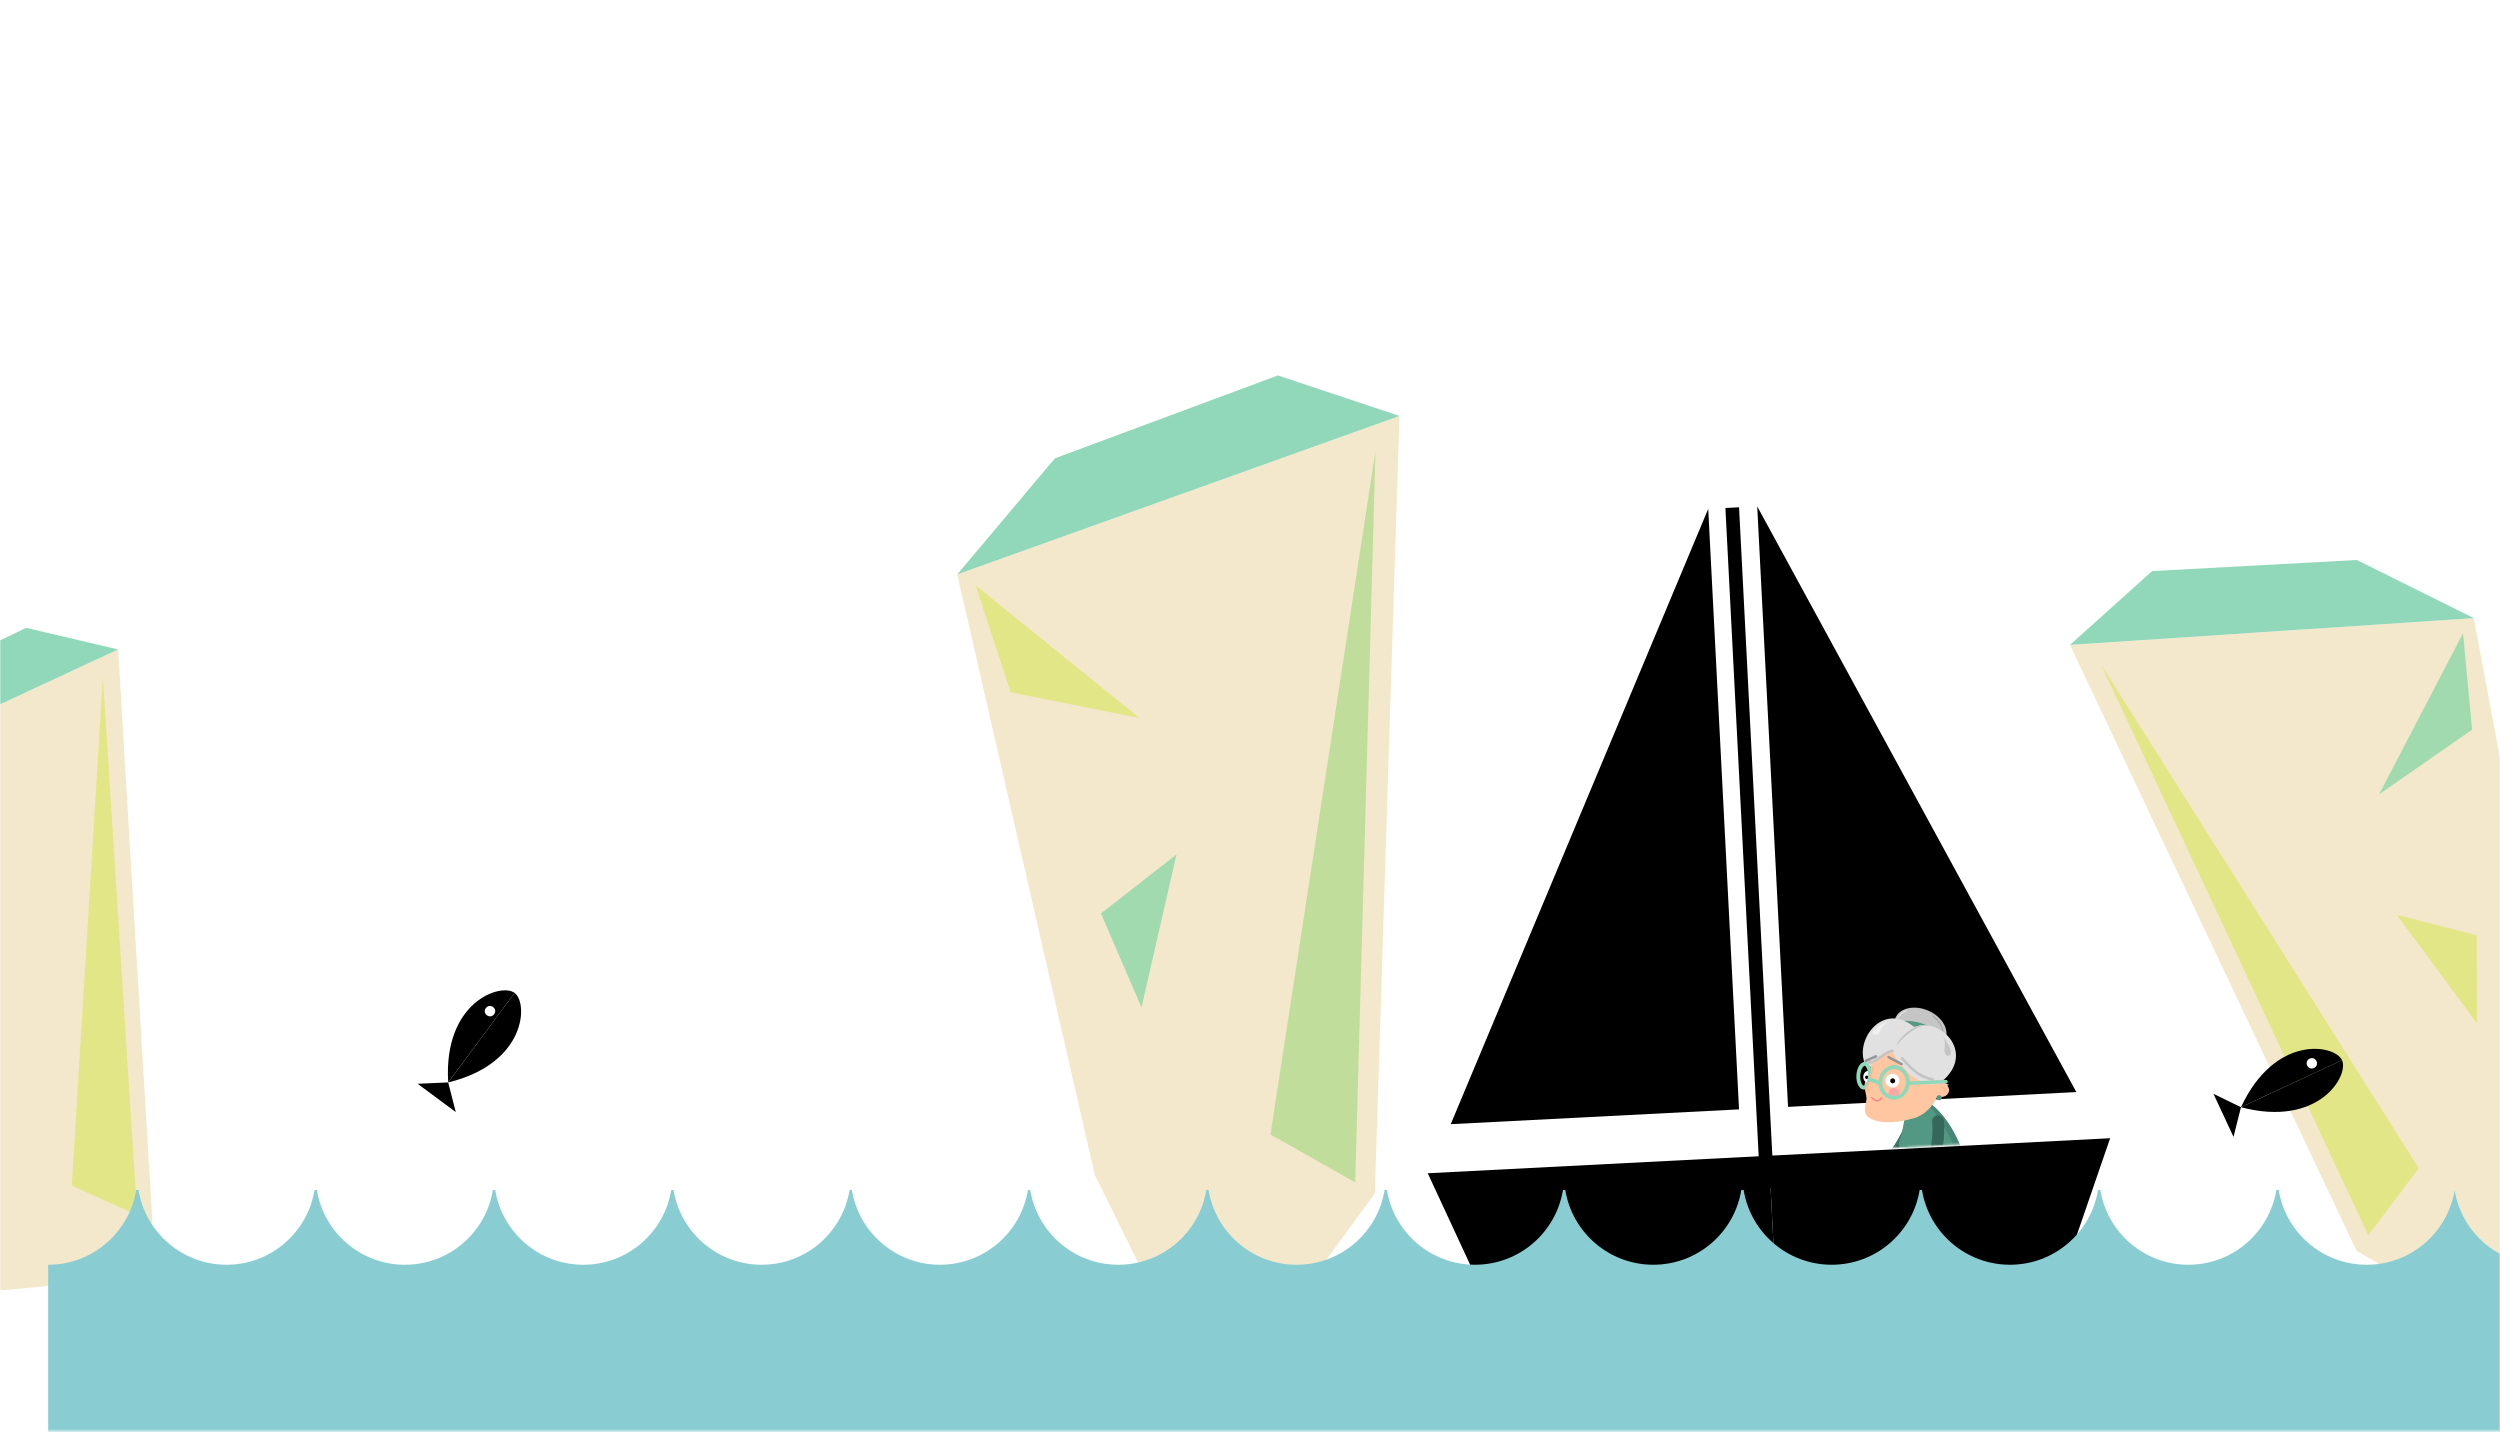 <svg fill="none" height="684" viewBox="0 0 1194 684" width="1194" xmlns="http://www.w3.org/2000/svg" xmlns:xlink="http://www.w3.org/1999/xlink"><filter id="a" color-interpolation-filters="sRGB" filterUnits="userSpaceOnUse" height="481.137" width="266.434" x="429.557" y="151.68"><feFlood flood-opacity="0" result="BackgroundImageFix"/><feColorMatrix in="SourceAlpha" type="matrix" values="0 0 0 0 0 0 0 0 0 0 0 0 0 0 0 0 0 0 127 0"/><feOffset dx="18.417" dy="-9.208"/><feGaussianBlur stdDeviation="13.813"/><feColorMatrix type="matrix" values="0 0 0 0 0 0 0 0 0 0 0 0 0 0 0 0 0 0 0.1 0"/><feBlend in2="BackgroundImageFix" mode="normal" result="effect1_dropShadow"/><feBlend in="SourceGraphic" in2="effect1_dropShadow" mode="normal" result="shape"/></filter><filter id="b" color-interpolation-filters="sRGB" filterUnits="userSpaceOnUse" height="396.308" width="340.872" x="674.148" y="230.771"><feFlood flood-opacity="0" result="BackgroundImageFix"/><feColorMatrix in="SourceAlpha" type="matrix" values="0 0 0 0 0 0 0 0 0 0 0 0 0 0 0 0 0 0 127 0"/><feOffset dx="4"/><feGaussianBlur stdDeviation="2"/><feColorMatrix type="matrix" values="0 0 0 0 0 0 0 0 0 0 0 0 0 0 0 0 0 0 0.2 0"/><feBlend in2="BackgroundImageFix" mode="normal" result="effect1_dropShadow"/><feBlend in="SourceGraphic" in2="effect1_dropShadow" mode="normal" result="shape"/></filter><filter id="c" color-interpolation-filters="sRGB" filterUnits="userSpaceOnUse" height="367.624" width="224.443" x="-120.312" y="275.6"><feFlood flood-opacity="0" result="BackgroundImageFix"/><feColorMatrix in="SourceAlpha" type="matrix" values="0 0 0 0 0 0 0 0 0 0 0 0 0 0 0 0 0 0 127 0"/><feOffset dx="13.578" dy="-6.789"/><feGaussianBlur stdDeviation="10.183"/><feColorMatrix type="matrix" values="0 0 0 0 0 0 0 0 0 0 0 0 0 0 0 0 0 0 0.1 0"/><feBlend in2="BackgroundImageFix" mode="normal" result="effect1_dropShadow"/><feBlend in="SourceGraphic" in2="effect1_dropShadow" mode="normal" result="shape"/></filter><filter id="d" color-interpolation-filters="sRGB" filterUnits="userSpaceOnUse" height="456.686" width="360.824" x="958.16" y="196.337"><feFlood flood-opacity="0" result="BackgroundImageFix"/><feColorMatrix in="SourceAlpha" type="matrix" values="0 0 0 0 0 0 0 0 0 0 0 0 0 0 0 0 0 0 127 0"/><feOffset dx="15.868" dy="-7.934"/><feGaussianBlur stdDeviation="11.901"/><feColorMatrix type="matrix" values="0 0 0 0 0 0 0 0 0 0 0 0 0 0 0 0 0 0 0.1 0"/><feBlend in2="BackgroundImageFix" mode="normal" result="effect1_dropShadow"/><feBlend in="SourceGraphic" in2="effect1_dropShadow" mode="normal" result="shape"/></filter><filter id="e" color-interpolation-filters="sRGB" filterUnits="userSpaceOnUse" height="124.741" width="1224.72" x="0" y="563.755"><feFlood flood-opacity="0" result="BackgroundImageFix"/><feColorMatrix in="SourceAlpha" type="matrix" values="0 0 0 0 0 0 0 0 0 0 0 0 0 0 0 0 0 0 127 0"/><feOffset dx="23.021"/><feGaussianBlur stdDeviation="2.302"/><feColorMatrix type="matrix" values="0 0 0 0 0.412 0 0 0 0 0.412 0 0 0 0 0.412 0 0 0 0.1 0"/><feBlend in2="BackgroundImageFix" mode="normal" result="effect1_dropShadow"/><feBlend in="SourceGraphic" in2="effect1_dropShadow" mode="normal" result="shape"/></filter><filter id="f" color-interpolation-filters="sRGB" filterUnits="userSpaceOnUse" height="71.64" width="68.258" x="190.24" y="464.094"><feFlood flood-opacity="0" result="BackgroundImageFix"/><feColorMatrix in="SourceAlpha" type="matrix" values="0 0 0 0 0 0 0 0 0 0 0 0 0 0 0 0 0 0 127 0"/><feOffset dx="9.208" dy="-4.604"/><feGaussianBlur stdDeviation="1.151"/><feColorMatrix type="matrix" values="0 0 0 0 0 0 0 0 0 0 0 0 0 0 0 0 0 0 0.1 0"/><feBlend in2="BackgroundImageFix" mode="normal" result="effect1_dropShadow"/><feBlend in="SourceGraphic" in2="effect1_dropShadow" mode="normal" result="shape"/></filter><filter id="g" color-interpolation-filters="sRGB" filterUnits="userSpaceOnUse" height="55.443" width="78.392" x="1047.94" y="492.146"><feFlood flood-opacity="0" result="BackgroundImageFix"/><feColorMatrix in="SourceAlpha" type="matrix" values="0 0 0 0 0 0 0 0 0 0 0 0 0 0 0 0 0 0 127 0"/><feOffset dx="9.208" dy="-4.604"/><feGaussianBlur stdDeviation="1.151"/><feColorMatrix type="matrix" values="0 0 0 0 0 0 0 0 0 0 0 0 0 0 0 0 0 0 0.1 0"/><feBlend in2="BackgroundImageFix" mode="normal" result="effect1_dropShadow"/><feBlend in="SourceGraphic" in2="effect1_dropShadow" mode="normal" result="shape"/></filter><filter id="h" color-interpolation-filters="sRGB" filterUnits="userSpaceOnUse" height="121.746" width="62.112" x="883.527" y="474.782"><feFlood flood-opacity="0" result="BackgroundImageFix"/><feColorMatrix in="SourceAlpha" type="matrix" values="0 0 0 0 0 0 0 0 0 0 0 0 0 0 0 0 0 0 127 0"/><feOffset dx="2.752" dy="-1.376"/><feGaussianBlur stdDeviation="1.376"/><feColorMatrix type="matrix" values="0 0 0 0 0 0 0 0 0 0 0 0 0 0 0 0 0 0 0.2 0"/><feBlend in2="BackgroundImageFix" mode="normal" result="effect1_dropShadow"/><feBlend in="SourceGraphic" in2="effect1_dropShadow" mode="normal" result="shape"/></filter><filter id="i" color-interpolation-filters="sRGB" filterUnits="userSpaceOnUse" height="17.351" width="19.137" x="882.707" y="506.33"><feFlood flood-opacity="0" result="BackgroundImageFix"/><feBlend in="SourceGraphic" in2="BackgroundImageFix" mode="normal" result="shape"/><feGaussianBlur result="effect1_foregroundBlur" stdDeviation="3.683"/></filter><mask id="j" height="751" maskUnits="userSpaceOnUse" width="1194" x="0" y="-67"><path d="m0-67h1194v750.514h-1194z" fill="#fff"/></mask><mask id="k" height="79" maskUnits="userSpaceOnUse" width="89" x="854" y="472"><path d="m854.227 477.146h84.793v73.649h-84.793z" fill="#89cdd3" transform="matrix(.999 -.05 .05 .999 -22.6 42.926)"/></mask><g mask="url(#j)"><g filter="url(#a)"><path d="m504.467 570.404 21.778 43.996h86.161l25.811-35.197 11.733-371.332-211.184 75.674z" fill="#f3e8cb"/><path d="m588.354 551.047 50.156-326.455-9.68 349.333z" fill="#c1dd9b"/><path d="m525.879 352.181-78.315-63.355 16.719 51.036z" fill="#e3e687"/><path d="m485.402 228.111-46.636 55.435 211.184-75.674-58.076-19.358z" fill="#91d7b9"/><path d="m543.48 417.295-36.078 28.158 19.359 44.876z" fill="#a2daaf"/></g><g filter="url(#b)"><path d="m981.763 607.649 22.037-64.034-162.954 8.364 3.22 62.737z" fill="#000"/><path d="m706.369 621.783-28.478-61.441 162.955-8.363 3.22 62.737z" fill="#000"/><path d="m840 567.544-16.686-325.095" stroke="#000" stroke-width="6.527"/><g fill="#000"><path d="m849.964 528.638-14.72-286.8 152.417 279.733z"/><path d="m826.566 529.838-14.72-286.801-122.977 293.868z"/></g></g><g filter="url(#c)"><path d="m-39.584 592.923 18.95 30.835 63.257-5.799 16.581-27.578-16.378-273.413-149.954 69.772z" fill="#f3e8cb"/><path d="m20.698 573.066 14.852-243.051 16.405 257.124z" fill="#e3e687"/><path d="m-76.619 342.901-30.508 43.839 149.953-69.772-43.941-10.304z" fill="#91d7b9"/></g><g filter="url(#d)"><path d="m1212.28 552.398-2.09 42.247-68.08 29.608-32.49-18.941-136.871-289.372 192.871-12.778z" fill="#f3e8cb"/><path d="m1139.34 565.931-151.812-240.709 127.692 272.695z" fill="#e3e687"/><path d="m1120.37 387.329 40.11-76.972 4.33 46.071z" fill="#a2daaf"/><path d="m1109.72 275.387 55.9 27.776-192.873 12.778 39.233-35.253z" fill="#91d7b9"/><path d="m1128.84 444.827 38.18 9.851.13 42.111z" fill="#e3e687"/></g><g filter="url(#e)"><path clip-rule="evenodd" d="m1149.32 568.468c-3.34 20.184-20.88 35.576-42.01 35.576-21.17 0-38.74-15.447-42.03-35.685h-1.11c-3.3 20.238-20.87 35.685-42.04 35.685s-38.729-15.447-42.028-35.685h-1.118c-3.299 20.238-20.862 35.685-42.032 35.685s-38.733-15.447-42.032-35.685h-1.113c-3.3 20.238-20.862 35.685-42.032 35.685-21.171 0-38.733-15.447-42.032-35.685h-1.114c-3.299 20.238-20.862 35.685-42.032 35.685s-38.733-15.447-42.032-35.685h-1.109c-3.299 20.238-20.862 35.685-42.032 35.685s-38.733-15.447-42.032-35.685h-1.118c-3.299 20.238-20.861 35.685-42.032 35.685-21.17 0-38.732-15.447-42.032-35.685h-1.113c-3.299 20.238-20.862 35.685-42.032 35.685s-38.733-15.447-42.032-35.685h-1.114c-3.299 20.238-20.861 35.685-42.032 35.685-21.17 0-38.732-15.447-42.032-35.685h-1.113c-3.299 20.238-20.862 35.685-42.032 35.685s-38.733-15.447-42.032-35.685h-1.114c-3.299 20.238-20.861 35.685-42.031 35.685-21.171 0-38.733-15.447-42.032-35.685h-1.114c-3.299 20.238-20.862 35.685-42.032 35.685s-38.733-15.447-42.032-35.685h-1.113c-3.3 20.238-20.862 35.685-42.032 35.685s-38.733-15.447-42.032-35.685h-1.113c-3.298 20.239-20.861 35.687-42.032 35.687h-0v79.846h1197.09v-80.234c-1.88.254-3.8.386-5.76.386-21.13 0-38.66-15.392-42.01-35.576z" fill="#89cdd3" fill-rule="evenodd"/></g><g filter="url(#f)"><g fill="#000"><path d="m204.848 521.567c-2.363-38.464 25.074-47.687 31.717-42.76z"/><path d="m204.849 521.569c37.301-9.044 38.294-37.88 31.716-42.759z"/><path d="m204.845 521.571 3.626 14.162-18.231-13.523z"/></g><circle cx="224.98" cy="487.556" fill="#fff" r="2.457" transform="matrix(.803 .596 -.596 .803 334.739 -38.067)"/></g><g filter="url(#g)"><g fill="#000"><path d="m1061.08 533.413c16.25-34.943 44.77-29.978 48.26-22.481z"/><path d="m1061.08 533.411c37.11 9.822 51.72-15.057 48.26-22.481z"/><path d="m1061.08 533.41-3.56 14.179-9.58-20.575z"/></g><circle cx="1094.99" cy="513.097" fill="#fff" r="2.457" transform="matrix(.422 .906 -.906 .422 1097.703 -696.144)"/></g></g><g mask="url(#k)"><g filter="url(#h)"><path clip-rule="evenodd" d="m912.606 534.183c-1.386-.656-3.042-.064-3.698 1.323-3.584 7.577-5.902 11.703-8.035 14.648-1.986 2.744-3.848 4.525-6.695 7.247-.181.173-.367.351-.557.533l3.841 4.012c.215-.205.425-.407.633-.605 2.78-2.656 4.986-4.764 7.278-7.93 2.443-3.375 4.938-7.88 8.556-15.53.656-1.387.064-3.042-1.323-3.698z" fill="#35675b" fill-rule="evenodd"/><path clip-rule="evenodd" d="m909.777 534.636c-.231-.11-.507-.011-.616.22-3.599 7.608-5.956 11.862-8.182 14.955-2.086 2.897-4.063 4.787-6.884 7.484-.187.179-.377.361-.572.547l.64.669c.199-.191.394-.377.585-.56 2.81-2.686 4.845-4.631 6.982-7.599 2.278-3.165 4.664-7.481 8.268-15.1.109-.231.01-.507-.221-.616z" fill="#407967" fill-rule="evenodd"/><path d="m937.942 564.482c-1.122-7.954-6.413-26.269-18.605-35.899-1.865.092-6.981 1.22-12.526 4.99 1.35 8.359-2.943 22.302-6.784 32.791 5.872 5.325 24.347 7.217 37.915-1.882z" fill="#539882"/><path d="m906.957 534.693c-.049 1.202-1.357 8.34-2.425 11.527l4.218.084 1.243-6.65z" fill="#539882"/><path d="m937.92 564.03c-1.112-7.855-6.362-25.942-18.468-35.449-1.235.061-.316-.139-.232 1.552 9.229 11.407 15.818 25.719 13.883 36.602 2.416-1.199 2.864-1.529 4.817-2.705z" fill="#468677"/><path d="m898.355 499.523c-2.844 3.765-3.958 6.423-4.898 7.268-.752.675-.651 1.227-.507 1.419-.231 1.283-.826 4.032-1.36 4.763 1.059.394 1.505.539 1.596.562l1.533-4.874z" fill="#ffc7a1"/><g filter="url(#i)"><path d="m890.276 514.494c-.112.442.691 1.028 1.795 1.31s2.091.152 2.203-.29c.113-.441-.691-1.028-1.795-1.309-1.104-.282-2.09-.152-2.203.289z" fill="#fca"/></g><path d="m915.968 517.279c7.956 6.821 10.298 2.469 12.185 2.312-4.202-2.35-9.875-2.52-12.185-2.312z" fill="#e1e1e1"/><path d="m904.069 547.933c.079 1.593 1.434 2.821 3.028 2.742 1.593-.079 2.821-1.435 2.741-3.028-.079-1.594-1.434-2.821-3.028-2.742-1.593.079-2.82 1.435-2.741 3.028z" fill="#539882"/><path d="m915.724 549.689c-1.358.735-3.663 1.117-4.959-.022.557 1.844 3.983 2.209 4.959.022z" fill="#468677"/><path clip-rule="evenodd" d="m910.808 549.723c-.053.074-.043.185.023.248.912.853 1.739 1.235 2.543 1.218.801-.016 1.55-.428 2.304-1.093.067-.059.079-.169.026-.246s-.15-.092-.217-.033c-.73.643-1.415 1.006-2.123 1.021-.705.014-1.462-.318-2.338-1.138-.066-.062-.164-.052-.218.023z" fill="#35675b" fill-rule="evenodd"/><path clip-rule="evenodd" d="m922.704 534.036c-1.547.071-2.725 1.371-2.631 2.905.486 7.916-.507 12.431-2.09 15.608-1.398 2.806-3.308 4.746-5.786 7.261-.413.42-.843.856-1.289 1.315l4.075 3.884c.388-.4.784-.8 1.182-1.202 2.466-2.491 5.045-5.097 6.86-8.74 2.156-4.328 3.173-9.898 2.651-18.382-.094-1.534-1.425-2.72-2.972-2.649z" fill="#35675b" fill-rule="evenodd"/><path d="m902.532 487.484c-2.041 4.735 1.634 10.87 8.207 13.703 6.574 2.833 13.557 1.29 15.597-3.445 2.041-4.735-1.634-10.87-8.207-13.703s-13.556-1.29-15.597 3.445z" fill="#c5c5c5"/><path d="m921.316 493.519c-1.328-1.308-6.579-4.677-14.638-4.622l3.572 5.919c2.838.041 9.025-.161 11.066-1.297z" fill="#539882"/><path d="m912.272 492.604c-16.026-14.63-31.394 7.509-22.977 19.323 10.677-8.321 19.766-16.349 22.977-19.323z" fill="#e1e1e1"/><path d="m888.558 527.587c.976-3.652-3.198-8.492 1.376-11.498l3.285 9.885c-.081.561-1.366 1.411-4.661 1.613z" fill="#ffc7a1"/><path d="m890.586 512.818c-.626 12.29 6.615 22.648 16.174 23.135s17.816-9.081 18.442-21.372c.626-12.29-6.615-22.648-16.174-23.135s-17.816 9.082-18.442 21.372z" fill="#ffc7a1"/><path d="m887.142 515.535c-.081 1.593.96 2.941 2.326 3.011 1.365.069 2.538-1.166 2.619-2.759.082-1.593-.96-2.941-2.325-3.011-1.366-.069-2.539 1.166-2.62 2.759z" fill="#fff"/><path d="m887.997 515.848c-.023.455.327.843.782.866.456.023.843-.327.867-.782.023-.456-.328-.843-.783-.867-.455-.023-.843.327-.866.783z" fill="#000"/><path clip-rule="evenodd" d="m886.377 518.857c-.445-.896-.739-2.242-.659-3.809.08-1.566.509-2.876 1.043-3.722.571-.905 1.004-.939 1.054-.937.049.003.476.081.953 1.039.445.896.739 2.242.659 3.809s-.509 2.877-1.043 3.723c-.572.904-1.004.939-1.054.936-.049-.002-.476-.08-.953-1.039zm.859 2.879c-2.048-.104-3.558-3.141-3.372-6.782.185-3.642 1.996-6.509 4.044-6.405 2.049.105 3.559 3.141 3.373 6.783-.185 3.641-1.996 6.509-4.045 6.404z" fill="#91d7b9" fill-rule="evenodd"/><path d="m887.96 521.156c2.623-2.549 2.107-7.545 5.528-14.998l1.157 18.004c-1.028-.393-3.805-1.543-6.685-3.006z" fill="#ffc7a1"/><path d="m920.701 521.786c-.092 1.821 1.493 3.381 3.541 3.486 2.049.104 3.784-1.287 3.877-3.108s-1.492-3.381-3.541-3.486c-2.048-.104-3.784 1.287-3.877 3.108z" fill="#ffc7a1"/><path d="m889.17 534.605c-2.787-2.657-.108-7.784.596-11.692 5.819 1.686 20.995 6.412 27.259 9.231-6.065 5.303-22.776 7.301-27.855 2.461z" fill="#ffc7a1"/><path d="m891.123 525.602c1.442 1.307 2.542 2.63 4.827.106" stroke="#ff8281" stroke-linecap="round" stroke-width=".688"/><path clip-rule="evenodd" d="m891.57 513.407c.248-.914.505-1.867.782-2.838l-.631-.174c-.283.992-.542 1.952-.79 2.868-.369 1.365-.711 2.63-1.062 3.751-.292.932-.586 1.75-.9 2.425-.315.678-.642 1.193-.99 1.535l-.304.298 2.608 1.445.322-.558-1.881-1.042c.31-.384.587-.863.842-1.412.33-.711.634-1.558.929-2.502.354-1.129.703-2.418 1.075-3.796z" fill="#ffb685" fill-rule="evenodd"/><path clip-rule="evenodd" d="m891.522 518.359c.727.205 1.63.558 2.909 1.264l.851-1.691c-1.374-.758-2.401-1.168-3.28-1.417-.683-.193-1.275-.285-1.804-.368-.14-.022-.275-.043-.406-.066l-.297 1.885c.165.028.322.053.474.077.514.081.98.154 1.553.316z" fill="#91d7b9" fill-rule="evenodd"/><path d="m899.214 523.362c-.07 1.364 1.007 2.526 2.405 2.598 1.398.071 2.588-.976 2.658-2.34.069-1.363-1.008-2.525-2.406-2.597-1.398-.071-2.588.976-2.657 2.339z" fill="#fca7a7"/><path clip-rule="evenodd" d="m901.543 524.794c-2.902-.148-5.464-2.969-5.273-6.729.192-3.76 3.028-6.306 5.93-6.158 2.901.148 5.464 2.969 5.272 6.729-.191 3.759-3.027 6.306-5.929 6.158zm-.092 1.798c-4.096-.208-7.229-4.068-6.997-8.62.231-4.551 3.741-8.072 7.837-7.864 4.097.209 7.23 4.068 6.998 8.62s-3.741 8.073-7.838 7.864z" fill="#91d7b9" fill-rule="evenodd"/><path d="m897.793 517.316c-.093 1.821 1.308 3.372 3.129 3.465s3.372-1.308 3.465-3.129c.092-1.821-1.308-3.372-3.129-3.464-1.821-.093-3.372 1.308-3.465 3.128z" fill="#fff"/><path d="m924.39 518.534c-1.91.977-12.285 3.825-23.431-14.7.504-2.788 3.433-8.972 11.121-11.404 14.075 3.633 14.058 25.272 12.31 26.104z" fill="#e1e1e1"/><path d="m889.929 509.482c3.935-.277 5.882-4.637 11.422-5.629.943-3.137 2.718-7.793 10.946-11.706-5.353-2.661-21.591 2.087-22.368 17.335z" fill="#e1e1e1"/><path d="m924.737 517.862c16.39-13.834-.96-30.932-13.252-25.999 6.211 12.423 11.531 22.463 13.252 25.999z" fill="#e1e1e1"/><path d="m922.162 525.581c-.035.683.49 1.265 1.173 1.299.683.035 1.264-.49 1.299-1.173s-.49-1.264-1.173-1.299-1.265.49-1.299 1.173z" fill="#539882"/><path d="m929.006 504.719c-.066-2.404-.568-3.629-3.707-8.314.967 2.342.966 4.575.626 6.321-.181.928.47 2.757 1.36 2.867.58.072 1.737-.257 1.721-.874z" fill="#c4c4c4"/><path clip-rule="evenodd" d="m901.811 503.19c-.027-.34-.329-.595-.675-.568-1.044.08-2.093.531-3.093 1.101-.934.531-1.882 1.2-2.796 1.845-.069.049-.138.097-.206.145-.991.699-1.939 1.356-2.846 1.83-.913.477-1.71.728-2.403.693-.346-.018-.64.245-.658.586-.017.341.249.633.595.65 1.028.053 2.067-.319 3.053-.835.993-.518 2.007-1.224 2.988-1.916.065-.045.129-.091.193-.136.928-.654 1.828-1.289 2.707-1.79.944-.537 1.799-.88 2.566-.939.345-.027.602-.325.575-.666z" fill="#c4c4c4" fill-rule="evenodd"/><path d="m891.759 493.909c1.329-1.478 3.898-3.539 7.462-4.614-1.983 1.093-3.351 2.796-4.574 5.487-.308.678-1.134.968-1.917.742-.931-.269-1.579-.939-.971-1.615z" fill="#f0f0f0"/><g clip-rule="evenodd" fill-rule="evenodd"><path d="m920.071 486.378c-.095.146-.063.347.071.449l.01.007c1.155.876 4.039 3.064 4.702 6.827.031.175.186.288.347.253s.266-.205.235-.38c-.709-4.02-3.761-6.334-4.921-7.214-.011-.008-.021-.016-.031-.024-.134-.102-.319-.065-.413.082z" fill="#a8a8a8"/><path d="m907.73 484.159c-.041-.168-.197-.266-.349-.218-1.367.43-2.911 1.515-3.903 3.456-.078.153-.031.346.106.432.136.085.31.031.388-.122.908-1.777 2.319-2.765 3.558-3.156.152-.048.241-.223.2-.392z" fill="#e1e1e1"/><path d="m898.704 505.958c-.163.3-.052.674.248.837l6.142 3.328c.3.162.674.051.837-.249.162-.299.051-.674-.249-.836l-6.142-3.329c-.299-.162-.674-.051-.836.249z" fill="#969696"/><path d="m887.776 508.277c.137.312.501.454.813.317l4.854-2.125c.312-.137.455-.501.318-.813s-.501-.455-.813-.318l-4.854 2.126c-.313.136-.455.5-.318.813z" fill="#969696"/><path d="m927.504 517.921c-.029-.456-.464-.809-.971-.789l-18.027.737.104 1.651 18.027-.736c.508-.021.896-.407.867-.863z" fill="#91d7b9"/><path d="m905.14 506.317c-.252.24-.269.646-.035.905 3.253 3.621 5.599 5.87 7.851 7.389 2.267 1.529 4.409 2.298 7.215 3.009.334.085.672-.125.755-.469.083-.343-.12-.69-.454-.775-2.735-.693-4.727-1.418-6.831-2.837-2.119-1.43-4.382-3.584-7.62-7.188-.233-.259-.628-.275-.881-.034z" fill="#c4c4c4"/></g><path d="m902.751 501.041c.704-1.888 3.553-6.489 9.281-9.147.622-.289 2.33-1.004 4.452-.896-4.309 1.063-9.506 4.646-13.733 10.043z" fill="#c4c4c4"/><path clip-rule="evenodd" d="m924.07 520.565c-.018.151.095.288.253.305.843.094 1.233.413 1.412.724.189.327.178.702.107.945-.044.146.045.298.197.34.153.042.311-.042.354-.188.102-.345.123-.877-.156-1.362-.289-.5-.867-.896-1.851-1.005-.157-.018-.299.09-.316.241z" fill="#ffb685" fill-rule="evenodd"/><circle fill="#000" r="1.185" transform="matrix(-.969 .246 .246 .969 901.201 517.589)"/></g></g></svg>